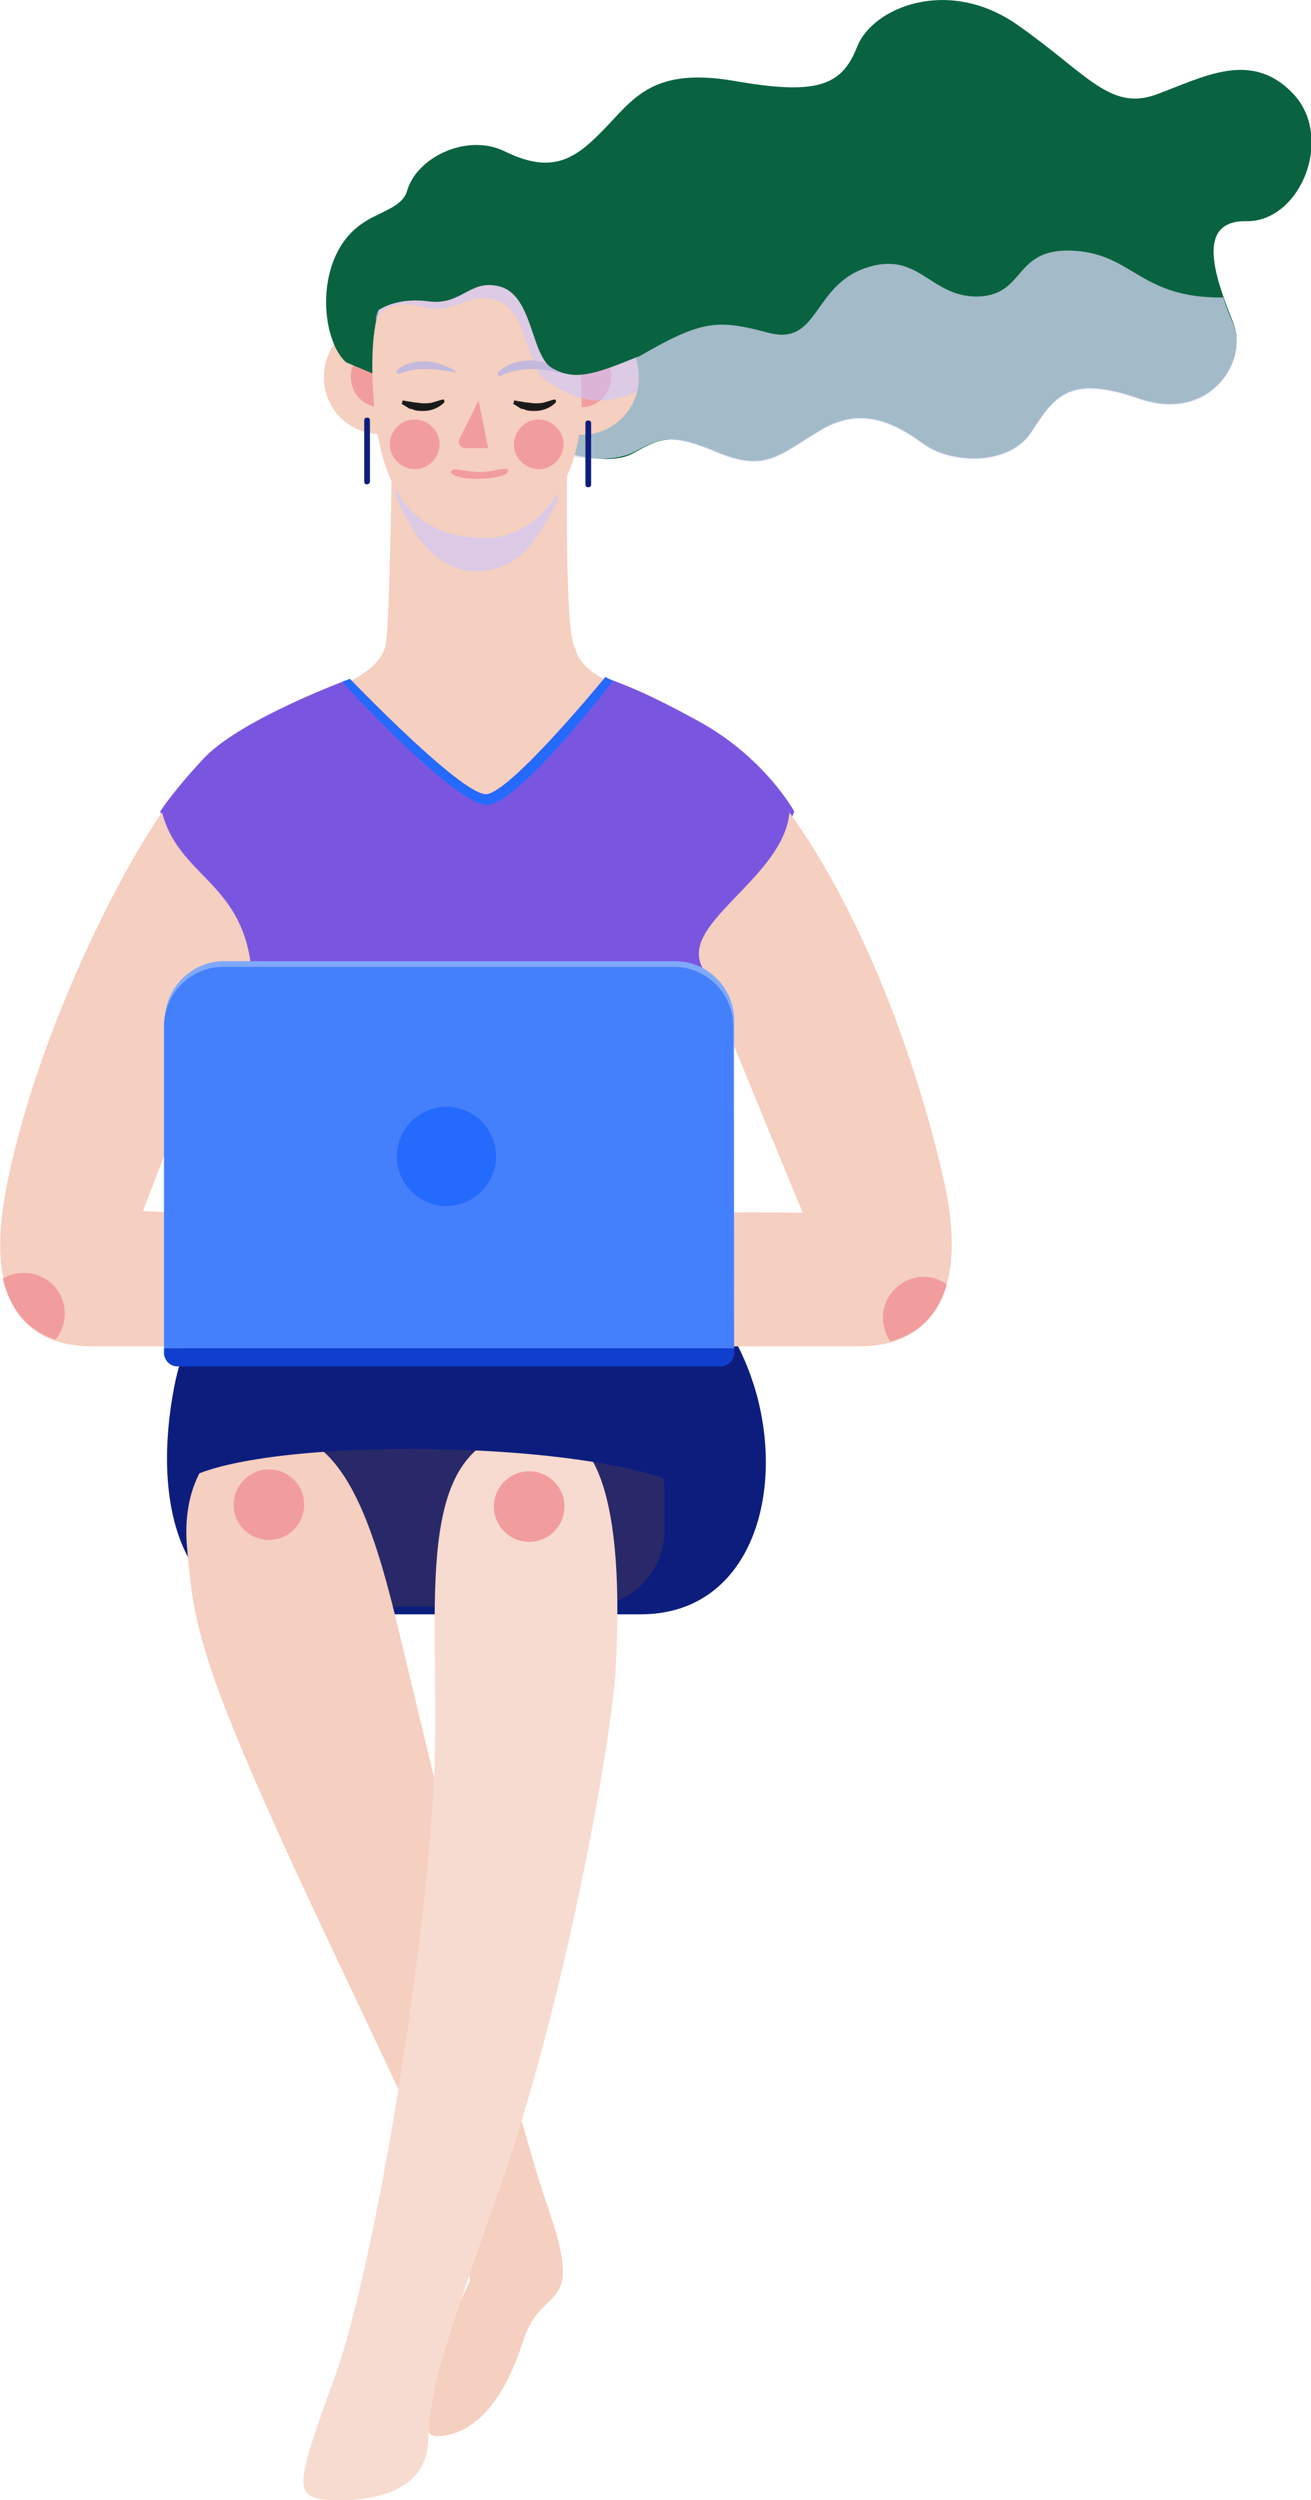 <?xml version="1.0" encoding="utf-8"?>
<!-- Generator: Adobe Illustrator 25.2.0, SVG Export Plug-In . SVG Version: 6.00 Build 0)  -->
<svg version="1.1" id="Layer_1" xmlns="http://www.w3.org/2000/svg" xmlns:xlink="http://www.w3.org/1999/xlink" x="0px" y="0px"
	 viewBox="0 0 137.5 262.2" style="enable-background:new 0 0 137.5 262.2;" xml:space="preserve">
<style type="text/css">
	.st0{fill:#00E4FF;}
	.st1{fill:#F5CFBF;}
	.st2{opacity:0.61;fill:#CBC7FF;enable-background:new    ;}
	.st3{fill:#F29D9D;}
	.st4{fill:#0A6340;}
	.st5{opacity:0.71;fill:#E1DEFF;enable-background:new    ;}
	.st6{opacity:0.58;fill:#CBC7FF;enable-background:new    ;}
	.st7{fill:#C3B9DD;}
	.st8{fill:#1A1A1A;}
	.st9{fill:#0D1D7E;}
	.st10{fill:#292969;}
	.st11{fill:#7A56E0;}
	.st12{fill:#246AFC;}
	.st13{fill:#F8DBD0;}
	.st14{fill:#80A9FD;}
	.st15{fill:#4580FC;}
	.st16{fill:#103FCD;}
</style>
<path class="st0" d="M1341.6-257.2c-2.7,0-4.9-2.2-4.9-4.9c0-2.7,2.2-4.9,4.9-4.9c0.1,0,0.3,0,0.4,0c1-2.9,3.7-4.9,6.9-4.9
	c3.2,0,5.9,2.1,6.9,4.9c0.2,0,0.4,0,0.6,0c0.8,0,1.5,0.2,2.1,0.5c1.1-2,3.1-3.3,5.5-3.3c3.5,0,6.3,2.8,6.3,6.3s-2.8,6.3-6.3,6.3
	H1341.6L1341.6-257.2z"/>
<path class="st0" d="M1224.8-237.2c4.9,0,8.8-4,8.8-8.8c0-4.9-4-8.8-8.8-8.8c-1.1,0-2.1,0.2-3,0.5c-1.5-5.9-6.9-10.2-13.2-10.2
	c-6.1,0-11.3,4-13,9.6c-1.4-0.9-3.1-1.3-4.9-1.3c-5.3,0-9.5,4.3-9.5,9.5c0,5.3,4.3,9.5,9.5,9.5H1224.8z"/>
<g>
	<g>
		<path class="st1" d="M60.1,67.5c-1.1-4.2-0.5-27.7-0.5-27.7l-18.4,0.7c0,0-0.2,23.2-0.7,26.9c-0.5,3.7-6.8,5.2-14.3,9
			c-1,0.5-2.2,1.7-3.2,2.6c1.2,2.7,26,11.7,27.7,14.1c1.9,2.6,20.4-11.1,22.5-17C64.7,71.3,61.2,71.5,60.1,67.5z"/>
		<path class="st1" d="M60.5,68.5c-0.1-0.3-0.2-0.6-0.4-1c-1.1-4.2-0.5-27.7-0.5-27.7l-18.4,0.7c0,0-0.2,23.2-0.7,26.9
			c-0.1,0.6-0.3,1.1-0.7,1.7L60.5,68.5z"/>
		<path class="st2" d="M58.7,39.4l-17,0.6c0,0-0.1,5.4-0.2,12c1.3,3.1,3.9,8,8.5,7.9c5.2-0.1,6.9-4.6,8.5-7.4
			C58.4,45.8,58.7,39.4,58.7,39.4z"/>
		<path class="st1" d="M45.9,40c-0.2,3.3-3.1,5.8-6.4,5.5c-3.3-0.2-5.8-3.1-5.5-6.4c0.2-3.3,3.1-5.8,6.4-5.5
			C43.6,33.8,46.1,36.7,45.9,40z"/>
		<path class="st3" d="M43.1,39.8c-0.1,1.7-1.6,3-3.4,2.9c-1.7-0.1-3-1.6-2.9-3.4c0.1-1.7,1.6-3,3.4-2.9
			C41.9,36.6,43.2,38.1,43.1,39.8z"/>
		<path class="st4" d="M36.3,38c-2.7-2.4-3.4-11,1.6-14.5c1.8-1.3,4.3-1.7,4.8-3.5c1-3.5,6.3-6.1,10.3-4.1c5.1,2.5,7.5,0.6,10.4-2.4
			c3.1-3.2,5.1-6.5,13.7-5C85.7,10,88.3,9,89.9,4.9s9.5-7.4,16.8-2.3s9.7,9.1,14.6,7.3c4.9-1.8,9.9-4.7,14.3-0.1
			c4.4,4.6,0.8,13.5-4.9,13.4s-2.9,6.7-1.3,10.8c1.5,4.1-2.7,10.3-9.9,7.8s-8.8-0.4-11.2,3.3c-2.3,3.8-8.5,3.6-11.5,1.4
			s-6.6-4-10.9-1.3c-4.3,2.6-5.7,4.3-10.7,2.2c-5-2.1-6-1.4-8.9,0.2c-2.9,1.5-8.6-0.6-8.6-0.6L36.3,38z"/>
		<path class="st5" d="M50.6,40.7l-0.4-4.4L67,37.4c6.7-3.9,8.3-3.9,13.6-2.5s4.6-4.9,10.2-6.8c5.6-1.9,6.7,3.1,11.8,3
			c5.1-0.2,3.6-5.2,10.1-4.8c6.2,0.4,6.9,5,15.6,4.9c0.3,1,0.7,2,1.1,2.9c1.5,4.1-2.7,10.3-9.9,7.8s-8.8-0.4-11.2,3.3
			c-2.3,3.8-8.5,3.6-11.5,1.4s-6.6-4-10.9-1.3c-4.3,2.6-5.7,4.3-10.7,2.2c-5-2.1-5.8-1.6-8.7-0.1c-2.9,1.5-8.4,0.2-8.4,0.2
			L50.6,40.7z"/>
		<ellipse class="st1" cx="61" cy="39.6" rx="6" ry="6"/>
		<path class="st3" d="M57.8,39.8c0.1,1.7,1.6,3,3.4,2.9c1.7-0.1,3-1.6,2.9-3.4c-0.1-1.7-1.6-3-3.4-2.9C59,36.6,57.7,38.1,57.8,39.8
			z"/>
		<path class="st1" d="M39.2,42.1c0.6,8.4,3.5,14.5,12,14.3c5.3-0.1,9.9-6,9.8-14.4c-0.1-8.8-1.9-15.9-11.9-15.9
			C39.4,26.1,38.6,33.7,39.2,42.1z"/>
		<path class="st3" d="M53.9,46.8c0.1,1.4,1.4,2.5,2.8,2.4c1.4-0.1,2.5-1.4,2.4-2.8s-1.4-2.5-2.8-2.4S53.8,45.4,53.9,46.8z"/>
		<path class="st3" d="M40.9,46.8c0.1,1.4,1.4,2.5,2.8,2.4s2.5-1.4,2.4-2.8s-1.4-2.5-2.8-2.4S40.8,45.3,40.9,46.8z"/>
		<path class="st3" d="M50.2,42l-2,4c-0.2,0.5,0.1,1,0.6,1h2.4L50.2,42z"/>
		<path class="st6" d="M66.8,41.1c-4.8,2-7.2,0.2-9.4-1.1c-2.2-1.3-2-7.4-5.3-8.5c-3.3-1-4.1,1.6-7.7,0.7c-4.1-1.1-5,1.4-5,1.4
			s-0.1-3.1,6-5.3c6.1-2.2,13.1-2.2,16.7,1.6c1.2,1.2,1.1,3.1,2.5,4.3C67.9,37.3,66.8,41.1,66.8,41.1z"/>
		<path class="st7" d="M58.8,39.1c-0.3,0-0.6-0.1-0.8-0.2c-0.3,0-0.6-0.1-0.8-0.1c-0.5-0.1-1.1-0.1-1.6-0.1s-1.1,0.1-1.6,0.2
			s-1.1,0.3-1.5,0.5l0,0c-0.1,0.1-0.2,0-0.3-0.1c0-0.1,0-0.2,0-0.2c0.5-0.5,1-0.8,1.6-1s1.2-0.3,1.8-0.3s1.2,0.1,1.8,0.3
			c0.3,0.1,0.6,0.2,0.9,0.3c0.3,0.1,0.5,0.3,0.8,0.4c0.1,0.1,0.1,0.2,0.1,0.3C59,39.1,58.9,39.2,58.8,39.1L58.8,39.1z"/>
		<path class="st8" d="M54,42c0.4,0.1,0.7,0.1,1.1,0.2c0.3,0,0.7,0.1,1,0.1s0.7,0,1-0.1s0.7-0.2,1-0.3l0,0c0.1,0,0.2,0,0.2,0.1
			s0,0.1,0,0.2c-0.6,0.6-1.4,0.9-2.2,0.9c-0.4,0-0.8,0-1.2-0.2c-0.2,0-0.4-0.1-0.5-0.2c-0.2-0.1-0.3-0.2-0.5-0.3
			c-0.1,0-0.1-0.1,0-0.2C53.9,42,53.9,42,54,42L54,42z"/>
		<path class="st8" d="M42.3,42c0.4,0.1,0.7,0.1,1.1,0.2c0.3,0,0.7,0.1,1,0.1s0.7,0,1-0.1s0.7-0.2,1-0.3l0,0c0.1,0,0.2,0,0.2,0.1
			s0,0.1,0,0.2c-0.6,0.6-1.4,0.9-2.2,0.9c-0.4,0-0.8,0-1.2-0.2c-0.2,0-0.4-0.1-0.5-0.2c-0.2-0.1-0.3-0.2-0.5-0.3
			c-0.1,0-0.1-0.1,0-0.2C42.2,42,42.2,42,42.3,42L42.3,42z"/>
		<path class="st7" d="M47.5,39c-0.3,0-0.5-0.1-0.7-0.1s-0.5-0.1-0.7-0.1c-0.5-0.1-1-0.1-1.4-0.1c-0.5,0-0.9,0-1.4,0.1
			s-0.9,0.2-1.4,0.4l0,0c-0.1,0-0.2,0-0.3-0.1c0-0.1,0-0.2,0-0.2c0.4-0.4,0.9-0.7,1.4-0.8c0.5-0.2,1.1-0.2,1.6-0.2s1.1,0.1,1.6,0.3
			c0.3,0.1,0.5,0.2,0.8,0.3c0.2,0.1,0.5,0.2,0.7,0.4c0.1,0.1,0.1,0.2,0.1,0.3C47.7,39,47.7,39,47.5,39L47.5,39z"/>
		<path class="st3" d="M47.3,49.5c0,0.4,1.4,0.8,3,0.7c1.7,0,3-0.4,3-0.8c0-0.6-1.4,0.1-3,0.1C48.7,49.5,47.4,48.9,47.3,49.5z"/>
		<path class="st9" d="M38.5,50.8c-0.2,0-0.3-0.1-0.3-0.3v-6.4c0-0.2,0.1-0.3,0.3-0.3c0.2,0,0.3,0.1,0.3,0.3v6.4
			C38.8,50.7,38.6,50.8,38.5,50.8z"/>
		<path class="st9" d="M61.7,51.1c-0.2,0-0.3-0.1-0.3-0.3v-6.4c0-0.2,0.1-0.3,0.3-0.3s0.3,0.1,0.3,0.3v6.4
			C62,51,61.9,51.1,61.7,51.1z"/>
		<path class="st4" d="M66.9,37.4c-4.8,2-6.7,2.5-9,1.2c-2.2-1.3-2-7.4-5.3-8.5c-3.3-1-4.1,2-7.7,1.5c-3.9-0.5-5.7,1.3-5.7,1.3
			s-1.3-5.8,4.8-8s15-0.2,18.6,3.6C66.3,32.3,66.9,37.4,66.9,37.4z"/>
	</g>
	<path class="st9" d="M30,169.3c-11.2,0-14.1-11.8-11.7-24c2.8-14.2,17-21,30.3-21c13.3,0,27,8.1,30.8,22.1
		c2.9,10.9-1,22.9-12.2,22.9H30z"/>
	<path class="st10" d="M61.6,168.5H32.9c-4.5,0-8.1-3.7-8.1-8.1v-3.8c0-4.5,3.7-8.1,8.1-8.1h28.7c4.5,0,8.1,3.7,8.1,8.1v3.8
		C69.7,164.9,66.1,168.5,61.6,168.5z"/>
	<path class="st11" d="M36.7,71.2c0,0-11.2,4.1-15.2,8.2c-3.3,3.5-4.7,5.7-4.7,5.7l11.5,37.3H69l14.3-37.3c0,0-3.1-5.7-10.1-9.5
		c-6.9-3.8-8.9-4.1-9.7-4.6c0,0-9.9,12.1-12.5,12.3C48.4,83.4,36.7,71.2,36.7,71.2z"/>
	<path class="st12" d="M51,84.4c3.1,0.1,11.9-11.2,13.3-13c-0.4-0.1-0.6-0.3-0.8-0.4c0,0-9.9,12.1-12.5,12.3
		c-2.6,0.1-14.3-12.1-14.3-12.1s-0.3,0.1-0.8,0.3C37.1,72.9,47.8,84.3,51,84.4z"/>
	<path class="st1" d="M17,85.2c1.7,6.6,8.2,7.3,9.3,15.9C20.7,111.5,15,127,15,127s21.8,1.1,30.6,3.8l-0.2,10.4c0,0-27.8,0-35.6,0
		c-7.8,0-11.5-5.3-9-17.3C3.9,108.6,12.4,91.7,17,85.2z"/>
	<path class="st1" d="M82.8,85.2c-0.6,6.7-11.1,11.4-9.3,15.9c4.1,10.2,10.7,26.1,10.7,26.1s-21.6-0.6-29.7,2v12c0,0,27.8,0,35.6,0
		s11.6-5.9,8.8-17.8C96.2,111.6,90.7,96.2,82.8,85.2z"/>
	<g>
		<path class="st1" d="M26.3,150.1c8.8-1.3,12.2,7.1,15.4,20.4c3.2,13.3,11.6,48.9,15.8,61.1c3.9,11.3-0.6,7.7-2.6,13.8
			c-1.8,5.7-4.7,9.9-9,10.1c-3.1,0.2-0.1-9.2,3.4-16.3c-0.5-6.6-7.4-19.5-18.2-42.8c-10.6-23-10.8-26.6-11.5-34.3
			C19,154.6,23.1,150.6,26.3,150.1z"/>
		<path class="st3" d="M24.5,157.8c0,2.1,1.7,3.7,3.7,3.7c2.1,0,3.7-1.7,3.7-3.7c0-2.1-1.7-3.7-3.7-3.7
			C26.2,154.1,24.5,155.8,24.5,157.8z"/>
	</g>
	<path class="st3" d="M2.5,133.5c-0.8,0-1.6,0.2-2.2,0.6c0.8,3.4,2.7,5.4,5.5,6.4c0.6-0.7,1-1.7,1-2.7
		C6.8,135.4,4.9,133.5,2.5,133.5z"/>
	<path class="st3" d="M99.3,134.7c-0.7-0.5-1.5-0.8-2.4-0.8c-2.3,0-4.3,1.9-4.3,4.3c0,0.9,0.3,1.8,0.8,2.5
		C96.4,139.8,98.4,137.9,99.3,134.7z"/>
	<g>
		<path class="st13" d="M57,149.8c8.2,0,8,16.3,7.6,24.9c-0.5,8.7-5.6,36-12.1,54.5s-7.4,21.6-7.6,26.9c-0.2,5.3-6.1,6.3-10.1,6.1
			c-4-0.2-4-1.1,0.2-12.6c4.2-11.4,9.5-43.6,10.5-62.6C46.4,168.1,42.2,149.8,57,149.8z"/>
		<path class="st3" d="M51.8,158c0,2.1,1.7,3.7,3.7,3.7c2.1,0,3.7-1.7,3.7-3.7c0-2.1-1.7-3.7-3.7-3.7
			C53.5,154.3,51.8,155.9,51.8,158z"/>
	</g>
	<path class="st9" d="M18.1,156.4c3.4-5.7,41.6-5.9,53.2-0.7l-0.7-16.3l-49,0.9L18.1,156.4z"/>
	<g>
		<path class="st14" d="M70.8,140.7H23.5c-3.4,0-6.2-2.8-6.2-6.2V107c0-3.4,2.8-6.2,6.2-6.2h47.3c3.4,0,6.2,2.8,6.2,6.2v27.5
			C77,137.9,74.2,140.7,70.8,140.7z"/>
		<path class="st15" d="M77,141.4H17.2v-33.8c0-3.4,2.8-6.2,6.2-6.2h47.3c3.4,0,6.2,2.8,6.2,6.2L77,141.4L77,141.4z"/>
		<path class="st16" d="M77,141.4H17.2v0.5c0,0.7,0.6,1.4,1.4,1.4h57c0.7,0,1.4-0.6,1.4-1.4V141.4z"/>
		
			<ellipse transform="matrix(0.16 -0.987 0.987 0.16 -80.402 148.159)" class="st12" cx="46.9" cy="121.3" rx="5.2" ry="5.2"/>
	</g>
</g>
</svg>
